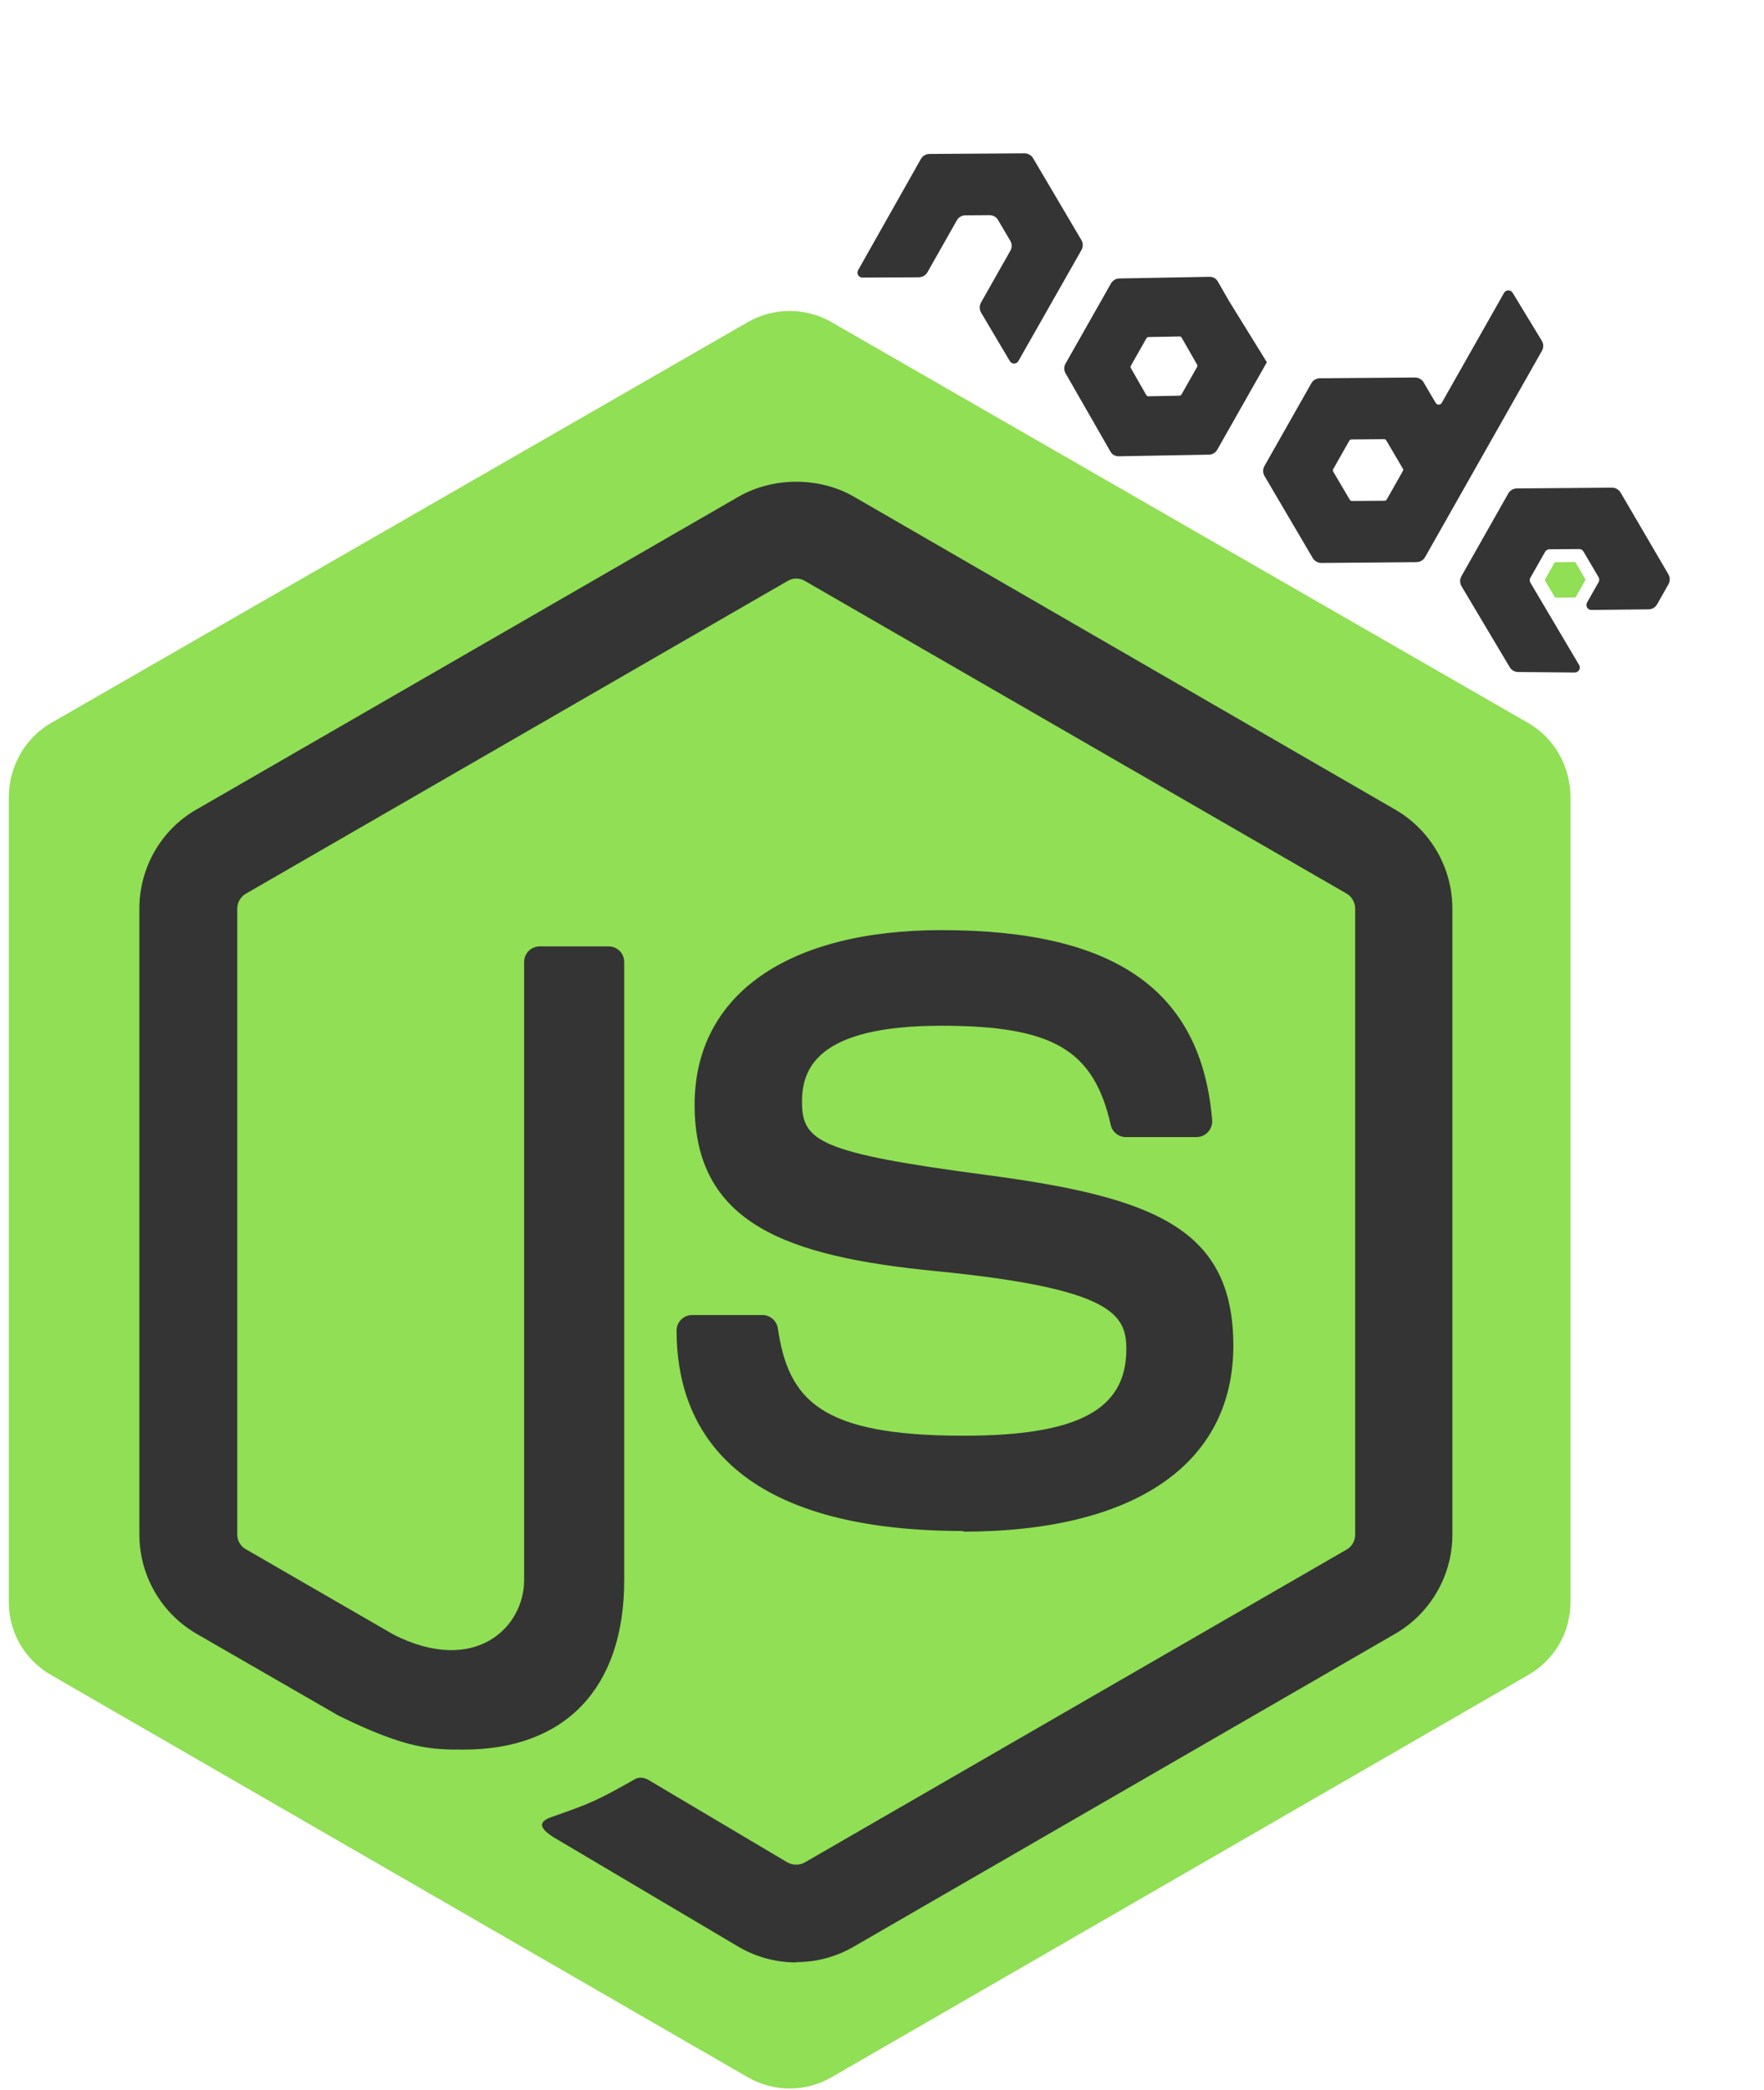 <svg width="168" height="199" viewBox="0 0 168 199" fill="none" xmlns="http://www.w3.org/2000/svg">
<path fill-rule="evenodd" clip-rule="evenodd" d="M117.054 28.665L115.979 26.795C115.819 26.516 115.525 26.349 115.203 26.355L106.59 26.51C106.268 26.516 105.966 26.707 105.804 26.992L101.478 34.619C101.316 34.904 101.315 35.248 101.475 35.528L105.761 43C105.922 43.28 106.215 43.446 106.537 43.44L115.15 43.285C115.472 43.279 115.767 43.101 115.928 42.816L120.255 35.189L120.653 34.487L117.054 28.665ZM112.536 32.141C112.516 32.106 112.481 32.075 112.448 32.056C112.414 32.036 112.383 32.03 112.342 32.031L109.389 32.088C109.308 32.09 109.228 32.13 109.188 32.201L107.7 34.823C107.66 34.894 107.666 34.984 107.706 35.054L109.173 37.619C109.213 37.688 109.286 37.73 109.367 37.729L112.32 37.672C112.401 37.67 112.481 37.629 112.521 37.558L114.009 34.936C114.049 34.865 114.043 34.775 114.003 34.705L112.536 32.141Z" fill="#343434"/>
<path fill-rule="evenodd" clip-rule="evenodd" d="M75.205 29.609C73.821 29.609 72.453 29.958 71.214 30.673L4.83 68.854C2.348 70.284 0.839 73.042 0.839 75.904V152.532C0.839 155.397 2.35 158.016 4.83 159.449L71.214 197.763C73.696 199.196 76.714 199.196 79.196 197.763L145.579 159.449C148.057 158.016 149.57 155.397 149.57 152.532V75.904C149.57 73.038 148.061 70.284 145.579 68.854L79.196 30.673C77.957 29.958 76.588 29.609 75.205 29.609Z" fill="#90DF54"/>
<path d="M75.823 186.834C73.935 186.834 72.06 186.339 70.405 185.386L53.16 175.176C50.584 173.736 51.841 173.226 52.691 172.933C56.125 171.73 56.822 171.459 60.487 169.377C60.873 169.157 61.377 169.235 61.771 169.467L75.02 177.329C75.498 177.587 76.177 177.587 76.62 177.329L128.276 147.512C128.755 147.24 129.065 146.684 129.065 146.115V86.507C129.065 85.913 128.755 85.382 128.266 85.085L76.631 55.294C76.152 55.01 75.519 55.01 75.04 55.294L23.415 85.085C22.915 85.37 22.597 85.926 22.597 86.495V146.103C22.597 146.671 22.907 147.215 23.399 147.486L37.544 155.658C45.225 159.498 49.918 154.973 49.918 150.421V91.589C49.918 90.749 50.578 90.102 51.418 90.102H57.961C58.776 90.102 59.448 90.749 59.448 91.589V150.447C59.448 160.688 53.862 166.571 44.151 166.571C41.165 166.571 38.811 166.571 32.243 163.338L18.692 155.529C17.044 154.567 15.678 153.191 14.727 151.538C13.777 149.884 13.276 148.01 13.274 146.103V86.495C13.274 82.615 15.343 78.995 18.692 77.081L70.4 47.252C73.671 45.403 78.016 45.403 81.261 47.252L132.904 77.094C134.551 78.053 135.919 79.426 136.869 81.078C137.82 82.73 138.321 84.602 138.322 86.507V146.115C138.322 149.982 136.24 153.589 132.904 155.529L81.261 185.359C79.606 186.312 77.728 186.811 75.817 186.807" fill="#343434"/>
<path d="M91.778 145.76C69.176 145.76 64.437 135.385 64.437 126.683C64.437 125.855 65.104 125.196 65.933 125.196H72.605C73.342 125.196 73.963 125.733 74.079 126.461C75.088 133.259 78.087 136.688 91.755 136.688C102.642 136.688 107.271 134.229 107.271 128.456C107.271 125.133 105.952 122.663 89.039 121.008C74.894 119.611 66.153 116.495 66.153 105.181C66.153 94.76 74.945 88.553 89.673 88.553C106.21 88.553 114.408 94.294 115.443 106.63C115.46 106.837 115.434 107.046 115.366 107.243C115.299 107.439 115.191 107.62 115.05 107.773C114.909 107.926 114.738 108.048 114.547 108.132C114.357 108.216 114.151 108.259 113.943 108.259H107.232C106.534 108.259 105.926 107.767 105.784 107.095C104.168 99.945 100.263 97.656 89.647 97.656C77.764 97.656 76.381 101.794 76.381 104.897C76.381 108.66 78.01 109.759 94.043 111.879C109.921 113.987 117.46 116.961 117.46 128.119C117.46 139.369 108.072 145.821 91.703 145.821L91.778 145.76Z" fill="#343434"/>
<path fill-rule="evenodd" clip-rule="evenodd" d="M102.995 23.805C103.163 23.508 103.161 23.148 102.989 22.855L98.39 15.063C98.313 14.931 98.204 14.822 98.076 14.743L98.006 14.703C97.872 14.634 97.723 14.596 97.567 14.597L88.52 14.657C88.182 14.661 87.87 14.844 87.702 15.14L81.725 25.722C81.642 25.869 81.64 26.049 81.728 26.194C81.81 26.343 81.968 26.432 82.137 26.426L87.51 26.401C87.852 26.394 88.161 26.213 88.327 25.92L91.126 20.98C91.293 20.686 91.604 20.502 91.942 20.5L94.233 20.484C94.403 20.482 94.564 20.525 94.708 20.607C94.849 20.687 94.972 20.805 95.055 20.95L96.218 22.922C96.39 23.213 96.392 23.574 96.225 23.869L93.427 28.808C93.261 29.102 93.266 29.462 93.435 29.758L96.173 34.376C96.257 34.524 96.416 34.613 96.585 34.609C96.751 34.608 96.908 34.516 96.991 34.369L102.995 23.805ZM132.071 47.553C132.03 47.627 131.952 47.673 131.867 47.673L128.758 47.696C128.674 47.696 128.596 47.652 128.553 47.579L126.974 44.9C126.931 44.827 126.931 44.737 126.972 44.664L128.505 41.958C128.547 41.884 128.624 41.838 128.708 41.837L131.817 41.811C131.902 41.81 131.981 41.855 132.025 41.929L133.602 44.61C133.645 44.683 133.646 44.773 133.604 44.847L132.071 47.553ZM144.059 27.872C143.972 27.729 143.815 27.642 143.647 27.645C143.48 27.647 143.325 27.739 143.242 27.885L137.309 38.356C137.251 38.459 137.142 38.523 137.024 38.524C136.906 38.525 136.796 38.463 136.735 38.361L135.584 36.408C135.413 36.116 135.099 35.939 134.761 35.941L125.703 36.013C125.365 36.015 125.054 36.198 124.888 36.491L120.422 44.371C120.255 44.666 120.259 45.026 120.43 45.319L125.022 53.128C125.194 53.419 125.508 53.597 125.846 53.595L134.906 53.519C135.244 53.515 135.556 53.334 135.723 53.039L146.851 33.399C147.02 33.1 147.014 32.733 146.835 32.439L144.059 27.872ZM157.006 58.013C157.343 58.01 157.653 57.826 157.819 57.533L158.902 55.623C159.068 55.33 159.065 54.97 158.895 54.678L154.344 46.898C154.172 46.605 153.858 46.427 153.518 46.43L144.462 46.502C144.122 46.505 143.813 46.687 143.646 46.982L139.182 54.859C139.014 55.156 139.019 55.52 139.192 55.812L143.782 63.518C143.951 63.803 144.256 63.978 144.588 63.981L149.981 64.025C150.151 64.026 150.311 63.936 150.395 63.787C150.479 63.639 150.478 63.456 150.39 63.31L145.757 55.48C145.67 55.335 145.668 55.153 145.751 55.006L147.152 52.535C147.235 52.388 147.389 52.296 147.56 52.295L150.394 52.273C150.563 52.271 150.72 52.36 150.805 52.506L152.244 54.95C152.331 55.094 152.332 55.276 152.249 55.422L151.148 57.365C151.065 57.512 151.066 57.693 151.152 57.839C151.238 57.984 151.396 58.074 151.565 58.072L157.006 58.013Z" fill="#343434"/>
<path fill-rule="evenodd" clip-rule="evenodd" d="M149.919 53.511C149.984 53.51 150.045 53.544 150.077 53.6L150.959 55.098C150.992 55.154 150.992 55.223 150.96 55.279L150.103 56.792C150.071 56.848 150.012 56.884 149.947 56.884L148.209 56.898C148.144 56.898 148.083 56.864 148.051 56.808L147.17 55.311C147.136 55.255 147.135 55.185 147.167 55.129L148.024 53.616C148.056 53.56 148.115 53.524 148.181 53.524L149.919 53.511Z" fill="#90DF54"/>
</svg>
